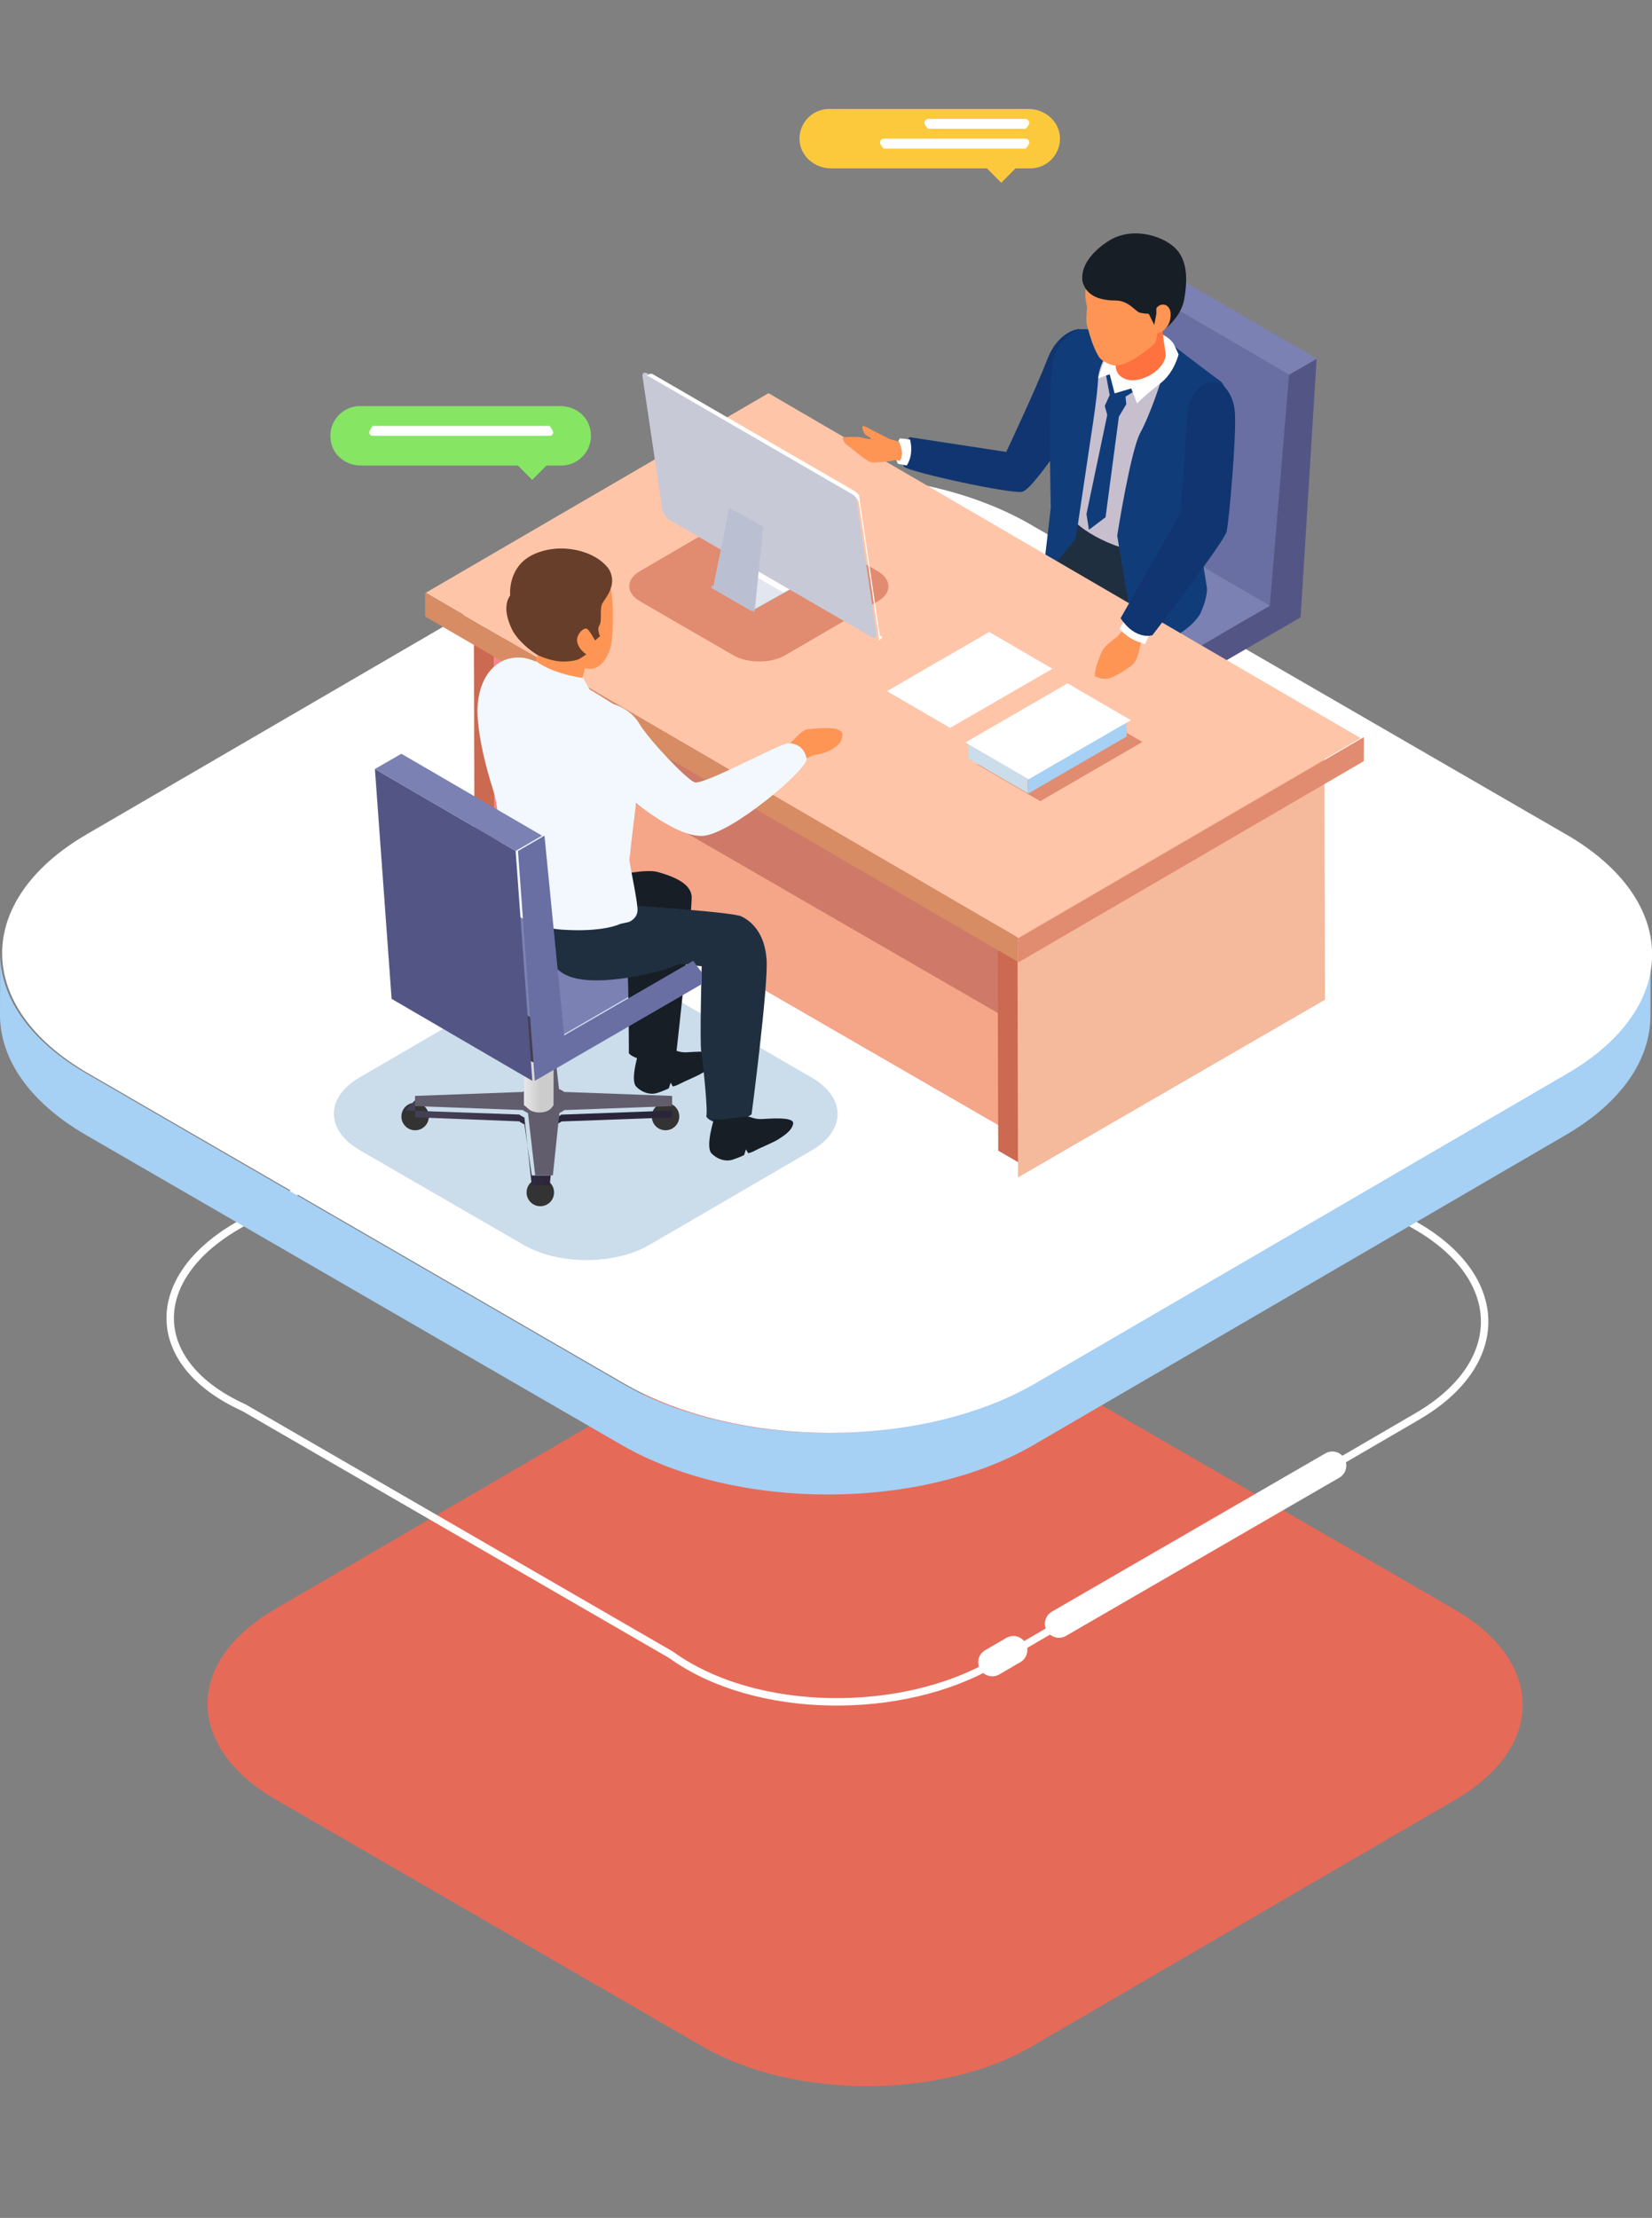 <svg width="222" height="298" viewBox="0 0 222 298" fill="none" xmlns="http://www.w3.org/2000/svg">
<rect x="0" y="0" width="222" height="298" fill="#808080" stroke="none"/>
<g clip-path="url(#clip0_166_160)">
<path d="M111.422 14.64H138.21C140.385 14.64 142.348 16.277 142.44 18.446C142.546 20.735 140.716 22.625 138.462 22.625H136.473L134.55 24.555L132.627 22.625H111.674C109.499 22.625 107.537 20.988 107.444 18.819C107.338 16.529 109.168 14.64 111.422 14.64Z" fill="#FBC93B"/>
<path d="M118.743 19.963H137.839C138.104 19.617 138.316 19.404 138.316 19.138C138.316 18.871 138.104 18.659 137.839 18.632H118.743C118.477 18.659 118.265 18.871 118.265 19.138C118.265 19.404 118.477 19.617 118.743 19.963Z" fill="white"/>
<path d="M124.71 17.302H137.839C138.104 16.982 138.316 16.769 138.316 16.503C138.316 16.237 138.104 16.024 137.839 15.971H124.71C124.445 16.024 124.233 16.237 124.233 16.503C124.233 16.769 124.445 16.982 124.71 17.302Z" fill="white"/>
<path d="M48.379 54.565H75.312C77.049 54.565 78.68 55.616 79.211 57.266C80.073 60.021 78.044 62.55 75.431 62.55H73.442L71.519 64.479L69.596 62.55H48.498C46.761 62.55 45.13 61.498 44.599 59.848C43.737 57.093 45.766 54.565 48.379 54.565Z" fill="#86E563"/>
<path d="M73.893 58.557H50.063C49.824 58.557 49.625 58.358 49.625 58.118C49.625 57.879 49.824 57.679 50.063 57.227H73.893C74.132 57.679 74.331 57.879 74.331 58.118C74.331 58.358 74.132 58.557 73.893 58.557Z" fill="white"/>
</g>
<g clip-path="url(#clip1_166_160)">
<path d="M195.419 216.214C207.635 223.279 207.702 234.748 195.565 241.814L138.571 274.998C126.434 282.063 106.688 282.063 94.458 274.998L37.092 241.814C24.875 234.748 24.809 223.279 36.946 216.214L93.94 183.029C106.077 175.964 125.823 175.964 138.053 183.029L195.419 216.214Z" fill="#FF644E" fill-opacity="0.8"/>
<path d="M190.303 164.717C202.52 171.782 202.586 183.252 190.449 190.317L133.455 223.501C121.318 230.567 101.572 230.567 90.178 222.344L32.813 189.159C19.759 183.252 19.693 171.796 31.843 164.73L88.837 131.546C100.974 124.481 120.72 124.481 132.95 131.546L190.316 164.73L190.303 164.717Z" stroke="white" stroke-miterlimit="10"/>
<path d="M210.434 144.214L138.913 185.86C123.682 194.735 98.903 194.735 83.565 185.86L11.579 144.214C3.864 139.743 3.42248e-05 133.889 0.027 128.034L3.42245e-05 136.324C-0.013 142.178 3.838 148.033 11.553 152.503L83.539 194.15C98.876 203.025 123.655 203.025 138.886 194.15L210.407 152.503C217.976 148.099 221.761 142.324 221.788 136.55L221.814 128.26C221.801 134.035 218.003 139.81 210.434 144.214Z" fill="#A6D0F4"/>
<path d="M210.461 112.107C225.798 120.982 225.878 135.352 210.646 144.227L139.152 185.86C123.921 194.735 99.155 194.735 83.818 185.86L11.845 144.213C-3.492 135.338 -3.572 120.968 11.659 112.094L83.154 70.474C98.385 61.599 123.15 61.599 138.488 70.474L210.447 112.107H210.461Z" fill="white"/>
<path d="M144.994 44.208C144.994 44.208 142.246 44.354 140.719 48.333C139.191 52.311 135.221 60.72 135.221 60.72L122.247 58.738C122.247 58.738 120.109 60.72 121.49 62.716C122.407 63.475 135.832 66.388 137.359 66.082C138.886 65.776 144.835 56.449 144.835 56.449C144.835 56.449 149.111 48.04 148.5 46.35C147.889 44.674 144.994 44.208 144.994 44.208Z" fill="#113570"/>
<path d="M156.056 115.34C157.156 115.34 158.048 114.447 158.048 113.344C158.048 112.242 157.156 111.349 156.056 111.349C154.956 111.349 154.064 112.242 154.064 113.344C154.064 114.447 154.956 115.34 156.056 115.34Z" fill="#333333"/>
<path d="M141.21 102.606C141.21 103.631 140.387 104.456 139.364 104.456C138.342 104.456 137.518 103.631 137.518 102.606C137.518 101.582 138.342 100.757 139.364 100.757C140.387 100.757 141.21 101.582 141.21 102.606Z" fill="#333333"/>
<path d="M174.846 102.606C174.846 103.631 174.023 104.456 173 104.456C171.978 104.456 171.154 103.631 171.154 102.606C171.154 101.582 171.978 100.757 173 100.757C174.023 100.757 174.846 101.582 174.846 102.606Z" fill="#333333"/>
<path d="M159.031 102.34C158.938 102.407 158.845 102.473 158.738 102.54C158.619 102.62 158.486 102.686 158.34 102.739L157.45 111.348H155.034L154.051 102.739C153.918 102.686 153.799 102.62 153.679 102.553C153.56 102.486 153.453 102.42 153.347 102.34L138.129 101.795L139.457 100.397V102.713L153.347 103.258C153.453 103.338 153.56 103.405 153.679 103.471C153.799 103.538 153.918 103.604 154.051 103.657L155.034 112.692H157.45L158.34 103.657C158.486 103.591 158.619 103.524 158.738 103.458C158.738 103.458 158.752 103.458 158.765 103.458C158.858 103.405 158.951 103.338 159.031 103.271L173.983 102.726V101.808L159.031 102.353V102.34Z" fill="url(#paint0_linear_166_160)"/>
<path d="M173.983 100.677V102.047L159.509 102.579C159.309 102.726 159.084 102.859 158.831 102.978L157.955 111.348H155.578L154.609 102.978C154.476 102.925 154.356 102.859 154.237 102.792C154.117 102.726 154.011 102.659 153.918 102.579L139.431 102.047V100.677L153.905 100.144C154.104 99.998 154.33 99.865 154.582 99.745L155.445 91.376H157.822L158.778 99.745C158.911 99.798 159.031 99.865 159.15 99.931C159.27 99.998 159.376 100.065 159.469 100.144L173.956 100.677H173.983Z" fill="#615D6C"/>
<path d="M157.57 92.721C157.49 92.88 157.397 92.814 157.291 92.747C156.614 92.362 155.525 92.362 154.861 92.747C154.755 92.814 154.649 92.88 154.582 92.721H154.078V101.077C154.356 101.33 154.529 101.582 154.861 101.782C155.538 102.168 156.627 102.168 157.291 101.782C157.623 101.582 157.796 101.33 158.048 101.077V92.721H157.57Z" fill="url(#paint1_linear_166_160)"/>
<path d="M157.278 92.254C157.955 92.64 157.955 93.279 157.278 93.665C156.6 94.05 155.512 94.05 154.848 93.665C154.17 93.279 154.17 92.64 154.848 92.254C155.525 91.868 156.614 91.868 157.278 92.254Z" fill="#4D4D4D"/>
<path d="M159.031 87.398C158.765 87.145 158.367 86.933 157.809 86.786C157.105 86.6 156.348 86.6 155.631 86.786C155.073 86.933 154.662 87.145 154.409 87.398H154.064V93.572C154.064 94.091 154.556 94.61 155.551 94.889C156.308 95.102 157.118 95.102 157.875 94.889C158.871 94.61 159.363 94.091 159.363 93.572V87.398H159.017H159.031Z" fill="url(#paint2_linear_166_160)"/>
<path d="M157.172 85.948C159.057 86.507 159.057 88.01 157.172 88.582C156.454 88.795 155.684 88.795 154.967 88.582C153.082 88.023 153.082 86.52 154.967 85.948C155.684 85.735 156.454 85.735 157.172 85.948Z" fill="#4D4D4D"/>
<path d="M151.408 96.552L131.49 84.95L131.476 83.3L151.408 94.902V96.552Z" fill="#535685"/>
<path d="M151.448 94.836L131.769 83.38L132.95 80.373L152.63 91.843L151.448 94.836Z" fill="#696FA3"/>
<path d="M152.63 91.842L132.95 80.373L151.01 69.928L170.676 81.397L152.63 91.842Z" fill="#7B81B3"/>
<path d="M173.279 50.355L153.599 38.886L157.291 36.757L176.971 48.213L173.279 50.355Z" fill="#7B81B3"/>
<path d="M170.676 81.397L151.01 69.928L153.599 38.886L173.279 50.355L170.676 81.397Z" fill="#696FA3"/>
<path d="M173.226 50.355L176.931 48.213L174.78 82.954L170.291 85.549L151.408 96.472L151.395 94.836L152.577 91.842L170.637 81.397L173.226 50.355Z" fill="#535685"/>
<path d="M149.323 77.445C149.323 77.445 141.183 88.049 139.962 91.309C138.74 94.569 134.677 121.074 134.677 121.074C134.677 121.074 130.613 126.369 131.012 128.006C131.423 129.643 139.962 125.97 140.785 123.522V119.85L142.418 119.038L149.337 92.932C149.337 92.932 159.11 86.413 159.509 82.74C159.92 79.068 155.445 74.584 149.337 77.445H149.323Z" fill="#1F2F3F"/>
<path d="M144.556 72.403C144.556 72.403 133.189 79.894 130.746 82.741C128.303 85.602 120.973 111.282 120.973 111.282C120.973 111.282 116.498 115.766 117.719 116.577C118.941 117.389 125.049 115.353 125.859 113.717C126.669 112.08 124.638 114.528 126.669 112.08C128.701 109.632 137.664 88.023 137.664 88.023L149.47 80.679L144.556 72.376V72.403Z" fill="#1F2F3F"/>
<path d="M143.003 67.825C143.003 69.368 142.06 75.821 142.06 76.766C142.684 78.775 145.951 84.31 150.253 85.188C151.461 85.308 153.719 85.521 155.724 85.148C157.437 84.829 159.734 81.396 160.73 79.893C160.624 76.726 159.987 74.304 159.216 72.561C156.999 70.885 154.476 69.9 152.245 68.823C149.868 67.678 144.543 65.416 143.003 67.838V67.825Z" fill="#1F2F3F"/>
<path d="M143.003 67.825C143.733 71.018 150.107 73.932 153.533 74.145C156.295 74.318 158.393 73.746 159.23 72.548C161.182 68.025 165.112 56.462 164.183 53.402C162.045 50.488 158.964 47.6 156.786 46.257C153.772 44.367 147.212 43.795 144.543 44.673C141.728 45.591 142.246 51.472 142.325 55.158C142.405 58.444 142.737 64.059 143.016 67.825H143.003Z" fill="#C7BFCE"/>
<path d="M157.61 46.376C157.61 46.376 157.942 49.623 155.936 51.406C155.936 51.406 154.595 55.65 153.254 58.111C151.913 60.573 150.133 71.963 150.133 71.963C150.133 71.963 152.364 85.814 152.816 86.719C153.267 87.61 159.283 85.827 161.288 82.474C162.403 80.013 162.178 78.895 162.178 78.895L161.062 71.963C161.062 71.963 165.072 57.207 165.072 55.198C165.072 53.188 164.621 51.618 163.957 51.179C163.293 50.727 157.596 46.376 157.596 46.376H157.61Z" fill="#113C7A"/>
<path d="M150.359 44.807C150.359 44.807 147.677 48.492 147.571 50.848C147.464 53.203 146.787 57.447 146.787 57.447L144.556 72.416L140.094 77.778L141.21 68.171C141.21 68.171 140.758 50.062 141.661 47.827C142.551 45.592 143.613 45.099 144.53 44.448C145.446 43.796 150.359 44.807 150.359 44.807Z" fill="#113C7A"/>
<path d="M148.567 50.062L149.124 53.083L148.46 54.533L148.792 55.757L146.004 69.063L146.336 71.178L148.567 69.502L150.359 55.983L151.355 54.307L151.249 53.296L153.586 51.846L148.567 50.062Z" fill="#113C7A"/>
<path d="M155.857 44.847C155.857 44.847 156.932 45.073 157.716 46.191L158.38 47.601C158.38 47.601 157.822 50.062 155.923 51.513C154.024 52.963 152.802 54.2 152.802 54.2L152.019 52.191L149.788 52.857L149.124 50.289L147.557 50.847C147.557 50.847 148.221 48.719 148.673 47.947C149.124 47.162 155.843 44.86 155.843 44.86L155.857 44.847Z" fill="white"/>
<path d="M149.204 44.234C149.204 43.436 151.966 42.518 153.36 42.518C154.755 42.518 156.109 43.143 156.149 43.928C156.149 43.928 156.428 46.23 156.64 47.454C156.8 49.596 153.214 51.699 151.262 50.94C150.279 50.554 150.094 49.995 149.974 49.543L149.23 44.247L149.204 44.234Z" fill="#FF7240"/>
<path d="M146.083 43.808C145.884 43.13 146.083 41.227 146.083 41.227C146.083 41.227 145.884 40.402 145.858 39.896C145.672 36.65 147.982 33.59 151.74 32.991C155.219 32.445 157.623 34.321 158.367 36.61C158.818 37.967 158.938 40.322 158.114 42.039C157.556 43.209 156.521 44.261 155.498 44.78C155.498 45.245 155.352 46.004 155.033 46.283C153.719 47.441 150.837 49.57 149.31 49.011C148.66 48.771 147.942 48.412 147.637 47.893C146.8 46.456 146.508 45.192 146.097 43.808H146.083Z" fill="#FF9554"/>
<path d="M149.31 32.179C149.31 32.179 145.141 34.415 145.446 37.688C145.897 39.923 148.128 40.376 149.908 40.376C151.687 40.376 152.59 41.866 153.174 42.012C153.772 42.158 154.369 42.158 154.369 42.158L155.113 43.649L155.565 41.267L156.308 44.394C156.308 44.394 158.685 42.757 159.137 40.216C159.588 37.688 159.588 35.147 158.101 33.51C156.614 31.873 152.603 30.383 149.323 32.166L149.31 32.179Z" fill="#171E26"/>
<path d="M155.392 41.414C156.029 40.535 157.317 40.855 157.317 42.239C157.317 43.862 156.215 44.767 155.392 44.767V41.4V41.414Z" fill="#FF9554"/>
<path d="M66.488 119.238L63.766 117.655L63.687 86.413L66.422 88.01L66.488 119.238Z" fill="#CB6A50"/>
<path d="M66.98 86.613L63.992 84.87L104.613 61.372L107.601 63.115L66.98 86.613Z" fill="#DBDBDB"/>
<path d="M107.587 62.663L107.667 97.377L66.422 121.248L66.342 86.52L107.587 62.663Z" fill="#F58688"/>
<path d="M70.406 80.279L70.326 114.302L139.457 154.245L139.537 120.223L70.406 80.279Z" fill="#F5A588"/>
<path d="M70.353 99.28L139.457 139.211L139.497 120.184L70.406 80.267L70.353 99.28Z" fill="#CF7A68"/>
<path d="M136.868 156.188L134.145 154.605L134.066 123.363L136.801 124.96L136.868 156.188Z" fill="#CB6A50"/>
<path d="M136.668 123.55L133.681 121.82L174.288 98.322L177.276 100.065L136.668 123.55Z" fill="#DBDBDB"/>
<path d="M177.966 99.613L178.046 134.328L136.801 158.198L136.722 123.47L177.966 99.613Z" fill="#F5B99C"/>
<path d="M183.278 99.041L183.265 102.274L136.801 129.338V126.091L183.278 99.041Z" fill="#E18B70"/>
<path d="M136.801 126.011L136.788 129.231L57.127 82.834V79.614L136.801 126.011Z" fill="#D78C63"/>
<path d="M182.84 99.174L136.801 125.984L57.22 79.641L103.272 52.83L182.84 99.174Z" fill="#FFC5A8"/>
<path d="M151.196 84.284L150.173 85.508C150.173 85.508 148.646 86.626 148.235 87.238C147.823 87.85 146.814 90.804 147.212 90.91C147.624 91.017 147.823 91.216 148.633 91.216C149.443 91.216 151.993 89.686 152.497 88.968C153.002 88.249 153.307 86.347 153.307 86.347L153.812 85.402L151.169 84.284H151.196Z" fill="#FF9554"/>
<path d="M151.355 82.9L150.439 84.51C150.439 84.51 151.581 85.881 153.334 86.347L153.865 86.573L154.622 84.896L151.342 82.914L151.355 82.9Z" fill="white"/>
<path d="M162.297 51.446C163.227 51.26 164.103 51.42 164.714 52.151C165.298 52.843 165.896 53.961 165.962 55.678C166.122 59.19 165.152 70.048 164.834 71.431C164.515 72.802 154.861 85.349 154.861 85.349C154.861 85.349 152.63 86.108 150.585 83.061L158.619 68.996C158.619 68.996 159.535 57.42 159.535 55.438C159.535 53.855 160.969 51.739 162.284 51.46L162.297 51.446Z" fill="#113570"/>
<path d="M122.287 59.044L120.92 58.898C120.92 58.898 120.003 60.388 120.495 61.958C120.614 62.184 120.667 62.317 120.667 62.317L121.849 62.543C121.849 62.543 122.845 61.226 122.287 59.044Z" fill="white"/>
<path d="M120.827 59.349L119.552 58.99L117.055 57.713C117.055 57.713 115.887 56.994 115.887 57.353C115.887 57.713 116.086 58.378 116.551 58.578C117.002 58.777 117.055 59.03 117.055 59.03L115.422 58.724C115.422 58.724 113.178 58.618 113.231 58.884C113.284 59.136 113.483 59.602 113.895 59.855C114.307 60.108 116.444 61.997 117.055 62.104C117.666 62.21 119.698 61.957 119.698 61.957L120.256 61.811L120.92 61.917C120.92 61.917 121.637 61.159 120.813 59.363L120.827 59.349Z" fill="#FF9554"/>
<path d="M117.932 76.74C119.871 77.871 119.884 79.68 117.958 80.798L105.529 88.036C103.604 89.154 100.47 89.167 98.531 88.036L86.022 80.798C84.083 79.68 84.07 77.857 85.996 76.74L98.425 69.501C100.35 68.384 103.484 68.384 105.423 69.501L117.932 76.74Z" fill="#E18B70"/>
<path d="M106.246 78.696C106.246 78.722 106.22 78.762 106.193 78.789C106.193 78.789 106.193 78.789 106.193 78.802C106.167 78.829 106.14 78.855 106.113 78.882C106.1 78.895 106.074 78.909 106.047 78.922C106.02 78.935 105.994 78.962 105.967 78.975L101.001 81.743L95.636 78.642V79.015L101.001 82.115L105.967 79.348C105.967 79.348 105.981 79.348 105.994 79.334C106.007 79.334 106.02 79.308 106.047 79.294C106.074 79.281 106.087 79.268 106.113 79.254C106.14 79.228 106.153 79.215 106.167 79.188C106.167 79.188 106.167 79.188 106.167 79.175C106.167 79.175 106.18 79.148 106.193 79.135C106.193 79.121 106.206 79.095 106.22 79.082C106.22 79.082 106.22 79.055 106.22 79.042C106.22 79.028 106.22 79.002 106.22 78.988V78.603C106.22 78.642 106.22 78.669 106.206 78.709L106.246 78.696Z" fill="#BAC0D2"/>
<path d="M106.578 78.11C106.977 78.336 106.963 78.722 106.565 78.935L101.413 81.809L95.849 78.589L100.204 75.263C100.589 75.023 101.24 75.01 101.638 75.249L106.578 78.11Z" fill="white"/>
<path d="M114.2 65.936C114.639 66.188 115.05 66.774 115.117 67.24L117.786 85.189C117.852 85.654 117.56 85.841 117.122 85.588L89.926 69.834C89.488 69.581 89.09 68.996 89.01 68.53L86.341 50.581C86.274 50.115 86.567 49.929 87.005 50.182L114.2 65.936Z" fill="#C7C9D7"/>
<path d="M118.211 85.428C118.211 85.428 118.211 85.402 118.211 85.388C118.211 85.388 118.211 85.362 118.211 85.349C118.211 85.349 118.211 85.322 118.211 85.309C118.211 85.309 118.211 85.282 118.211 85.269L115.542 67.319C115.542 67.319 115.542 67.293 115.542 67.279C115.542 67.279 115.542 67.253 115.542 67.24C115.542 67.24 115.542 67.213 115.542 67.2C115.542 67.186 115.542 67.173 115.542 67.16C115.542 67.16 115.542 67.133 115.542 67.12C115.542 67.12 115.542 67.093 115.542 67.08C115.542 67.08 115.542 67.053 115.542 67.04C115.542 67.027 115.542 67.013 115.528 67C115.528 67 115.528 66.974 115.515 66.96C115.515 66.96 115.515 66.934 115.502 66.92C115.502 66.92 115.502 66.907 115.502 66.894C115.502 66.894 115.502 66.867 115.488 66.867C115.488 66.867 115.488 66.854 115.475 66.84C115.475 66.84 115.475 66.827 115.475 66.814C115.475 66.814 115.475 66.8 115.475 66.787C115.475 66.787 115.475 66.774 115.475 66.761C115.475 66.761 115.475 66.747 115.475 66.734C115.475 66.734 115.475 66.721 115.475 66.707C115.475 66.707 115.475 66.694 115.475 66.681V66.667C115.475 66.667 115.475 66.667 115.475 66.654C115.475 66.641 115.475 66.641 115.475 66.627C115.475 66.627 115.475 66.614 115.462 66.601C115.462 66.601 115.462 66.588 115.449 66.574C115.449 66.574 115.449 66.574 115.449 66.561C115.449 66.561 115.449 66.561 115.449 66.548C115.422 66.508 115.395 66.468 115.369 66.441C115.369 66.441 115.356 66.415 115.342 66.415C115.342 66.415 115.342 66.401 115.316 66.388C115.316 66.388 115.316 66.388 115.303 66.375C115.303 66.375 115.303 66.375 115.289 66.361C115.289 66.361 115.289 66.361 115.276 66.348C115.276 66.348 115.276 66.348 115.263 66.335C115.263 66.335 115.263 66.335 115.249 66.322C115.236 66.308 115.249 66.322 115.236 66.308C115.236 66.308 115.236 66.308 115.223 66.295C115.223 66.295 115.21 66.282 115.196 66.268C115.183 66.255 115.183 66.268 115.17 66.255C115.17 66.255 115.156 66.242 115.143 66.228C115.143 66.228 115.13 66.215 115.117 66.202C115.117 66.202 115.103 66.188 115.09 66.175C115.09 66.175 115.064 66.162 115.064 66.148C115.064 66.148 115.05 66.135 115.037 66.122C115.037 66.122 115.01 66.109 115.01 66.095C115.01 66.095 114.984 66.082 114.971 66.069C114.971 66.069 114.944 66.055 114.944 66.042C114.944 66.042 114.917 66.042 114.917 66.029L87.722 50.275C87.722 50.275 87.695 50.275 87.695 50.262C87.695 50.248 87.669 50.262 87.669 50.248C87.669 50.248 87.642 50.248 87.642 50.235C87.642 50.235 87.616 50.235 87.616 50.222H87.589C87.589 50.222 87.576 50.222 87.562 50.222H87.536H87.509H87.483H87.456H87.43C87.43 50.222 87.403 50.222 87.39 50.222C87.377 50.222 87.363 50.222 87.35 50.222C87.35 50.222 87.337 50.222 87.323 50.222C87.297 50.222 87.27 50.248 87.257 50.262L86.819 50.581C86.819 50.581 86.885 50.541 86.912 50.541C86.952 50.541 86.992 50.541 87.031 50.541C87.031 50.541 87.124 50.554 87.177 50.581C87.231 50.594 87.284 50.621 87.337 50.661L114.532 66.415C114.532 66.415 114.639 66.481 114.692 66.521C114.692 66.521 114.798 66.601 114.851 66.654C114.851 66.654 114.944 66.761 114.997 66.814C115.037 66.867 115.09 66.92 115.13 66.987C115.17 67.04 115.21 67.106 115.249 67.16C115.249 67.16 115.316 67.279 115.342 67.346C115.369 67.413 115.395 67.466 115.409 67.532C115.409 67.532 115.435 67.652 115.449 67.719L118.118 85.668C118.118 85.668 118.118 85.774 118.118 85.814C118.118 85.854 118.118 85.894 118.104 85.934C118.104 85.961 118.091 85.987 118.078 86.001C118.051 86.04 118.038 86.08 117.998 86.107L118.436 85.788C118.436 85.788 118.49 85.734 118.516 85.681C118.516 85.668 118.529 85.655 118.529 85.628C118.529 85.628 118.529 85.615 118.529 85.601C118.529 85.601 118.529 85.575 118.529 85.561C118.529 85.561 118.529 85.535 118.529 85.522C118.529 85.522 118.529 85.522 118.529 85.508L118.211 85.428Z" fill="white"/>
<path opacity="0.2" d="M99.142 76.074L95.835 78.589L101.399 81.809L105.303 79.64L99.142 76.074Z" fill="#777DB2"/>
<path d="M102.568 70.752L101.399 82.235L95.822 78.989L98 68.251L102.568 70.752Z" fill="#BAC0D2"/>
<path d="M131.291 102.698L139.789 107.648L153.52 99.691L145.034 94.755L131.291 102.698Z" fill="#E18B70"/>
<path d="M130.162 99.984V101.954L138.129 106.597L138.116 104.615L130.162 99.984Z" fill="#CBDCEB"/>
<path d="M138.129 104.601V106.65L151.408 98.96L151.395 96.924L138.129 104.601Z" fill="#A6D0F4"/>
<path d="M129.737 99.758L138.222 104.708L151.966 96.764L143.467 91.814L129.737 99.758Z" fill="white"/>
<path d="M119.193 92.866L127.679 97.802L141.422 89.859L132.937 84.909L119.193 92.866Z" fill="white"/>
<path d="M109.035 144.758C113.709 147.459 113.735 151.85 109.088 154.564L87.257 167.271C82.609 169.986 75.04 169.986 70.366 167.271L48.389 154.564C43.715 151.863 43.688 147.473 48.336 144.758L70.167 132.051C74.814 129.35 82.383 129.337 87.058 132.051L109.035 144.758Z" fill="#CBDCEB"/>
<path d="M74.456 160.22C74.456 161.244 73.633 162.069 72.61 162.069C71.588 162.069 70.764 161.244 70.764 160.22C70.764 159.195 71.588 158.37 72.61 158.37C73.633 158.37 74.456 159.195 74.456 160.22Z" fill="#333333"/>
<path d="M57.631 150.015C57.631 151.039 56.808 151.864 55.785 151.864C54.763 151.864 53.94 151.039 53.94 150.015C53.94 148.99 54.763 148.165 55.785 148.165C56.808 148.165 57.631 148.99 57.631 150.015Z" fill="#333333"/>
<path d="M91.281 150.015C91.281 151.039 90.457 151.864 89.435 151.864C88.412 151.864 87.589 151.039 87.589 150.015C87.589 148.99 88.412 148.165 89.435 148.165C90.457 148.165 91.281 148.99 91.281 150.015Z" fill="#333333"/>
<path d="M75.452 149.748C75.359 149.815 75.266 149.881 75.16 149.948C75.04 150.028 74.907 150.094 74.761 150.147L73.872 159.249H71.455L70.472 150.147C70.339 150.094 70.22 150.028 70.1 149.961C69.981 149.895 69.875 149.815 69.768 149.748L54.458 149.203L55.786 147.806V150.121L69.768 150.666C69.875 150.746 69.981 150.813 70.1 150.879C70.22 150.946 70.339 151.012 70.472 151.066L71.455 157.931H73.872L74.761 151.066C74.907 150.999 75.04 150.932 75.16 150.866C75.16 150.866 75.173 150.866 75.186 150.866C75.279 150.813 75.372 150.746 75.452 150.68L90.325 150.134V149.216L75.452 149.762V149.748Z" fill="url(#paint3_linear_166_160)"/>
<path d="M90.324 147.247V148.617L75.85 149.15C75.651 149.296 75.425 149.429 75.173 149.549L74.297 157.918H71.92L70.95 149.549C70.817 149.496 70.698 149.429 70.578 149.363C70.459 149.296 70.353 149.229 70.26 149.15L55.772 148.617V147.247L70.246 146.715C70.446 146.568 70.671 146.435 70.924 146.316L71.787 137.946H74.164L75.12 146.316C75.253 146.369 75.372 146.435 75.492 146.502C75.611 146.568 75.717 146.635 75.81 146.715L90.298 147.247H90.324Z" fill="#615D6C"/>
<path d="M73.991 140.621C73.911 140.289 73.819 140.222 73.712 140.156C73.035 139.77 71.946 139.77 71.282 140.156C71.176 140.222 71.07 140.289 71.003 140.621H70.406V148.485C70.778 148.738 70.95 148.991 71.282 149.19C71.959 149.576 73.048 149.576 73.712 149.19C74.044 148.991 74.217 148.738 74.389 148.485V140.621H73.991Z" fill="url(#paint4_linear_166_160)"/>
<path d="M73.712 139.662C74.389 140.048 74.389 140.687 73.712 141.073C73.035 141.459 71.946 141.459 71.282 141.073C70.605 140.687 70.605 140.048 71.282 139.662C71.96 139.277 73.048 139.277 73.712 139.662Z" fill="#4D4D4D"/>
<path d="M75.372 135.299C75.107 135.046 74.708 134.833 74.15 134.687C73.447 134.5 72.69 134.5 71.973 134.687C71.415 134.833 71.003 135.046 70.751 135.299H70.406V141.472C70.406 141.991 70.897 142.51 71.893 142.79C72.65 143.003 73.46 143.003 74.217 142.79C75.213 142.51 75.717 141.991 75.717 141.472V135.299H75.372Z" fill="url(#paint5_linear_166_160)"/>
<path d="M73.593 133.356C75.478 133.915 75.478 135.418 73.593 135.99C72.876 136.203 72.106 136.203 71.388 135.99C69.503 135.432 69.503 133.928 71.388 133.356C72.106 133.143 72.876 133.143 73.593 133.356Z" fill="#4D4D4D"/>
<path d="M75.492 139.131L56.582 128.127L73.925 118.081L92.834 129.098L75.492 139.131Z" fill="#7B81B3"/>
<path d="M85.836 141.379C85.836 141.379 84.628 145.131 85.504 146.009C86.38 146.887 87.483 147.114 88.293 146.861C89.103 146.608 89.873 146.235 89.873 146.235L90.125 145.464L90.417 145.983C90.417 145.983 90.856 145.903 91.44 145.583C92.024 145.264 93.71 144.586 94.414 144.146C95.118 143.707 96.353 142.936 96.472 141.978C96.552 141.02 93.139 141.352 92.21 141.392C91.294 141.432 90.709 141.06 90.377 141.06C90.046 141.06 86.487 141.499 86.487 141.499" fill="#171E26"/>
<path d="M73.54 120.036C73.54 120.036 85.345 116.324 88.386 117.162C91.427 118.014 92.768 119.025 92.94 120.369C93.113 121.726 90.922 141.152 90.922 141.152C90.922 141.152 89.408 143.015 86.699 142.51C84.681 142.004 84.508 141.498 84.508 141.498C84.508 141.498 84.508 129.829 84.176 128.139C83.844 126.45 84.349 124.587 84.349 124.587C84.349 124.587 77.258 127.288 75.239 125.771C73.221 124.254 71.866 122.059 73.553 120.023L73.54 120.036Z" fill="#171E26"/>
<path d="M70.392 121.78C70.392 121.78 71.747 127.86 75.346 130.575C78.944 133.289 89.063 130.349 89.063 130.349L91.427 129.497L94.295 129.83C94.295 129.83 94.016 140.022 94.242 141.379C94.468 142.736 95.145 149.269 94.919 149.948C94.919 150.626 98.066 151.757 99.646 150.626L101.001 149.722C101.001 149.722 103.245 132.597 103.019 128.991C102.793 125.386 101.001 123.802 99.646 123.137C98.292 122.458 82.33 121.554 81.427 121.327C80.524 121.101 70.406 121.78 70.406 121.78H70.392Z" fill="#1F2F3F"/>
<path d="M86.195 99.214C86.248 97.923 85.65 96.712 84.575 96.007C82.211 94.424 78.984 92.414 76.899 91.31C74.31 89.94 71.641 88.503 70.207 88.37C66.223 87.997 63.819 91.709 64.204 96.592C64.43 99.56 65.227 102.859 66.302 106.252C66.767 107.703 67.073 110.257 67.192 112.612C67.166 113.743 67.073 115.034 66.754 115.792C66.422 116.604 66.077 117.708 65.811 118.573C65.546 119.478 65.851 120.436 66.581 121.035C68.254 122.392 71.561 124.641 75.478 124.907C81.162 125.293 83.353 124.135 83.353 124.135L84.508 123.882C84.508 123.882 85.544 123.496 85.663 122.459C85.783 121.527 84.787 117.096 84.575 115.553C84.906 112.333 85.544 107.583 85.756 105.427C85.942 103.445 86.102 101.17 86.181 99.227L86.195 99.214Z" fill="#F2F8FD"/>
<path d="M82.012 87.118C82.41 85.868 82.543 80.811 82.038 79.055C81.401 76.793 79.21 74.824 75.916 74.997C72.769 75.157 70.445 76.54 69.675 78.895C69.224 80.293 69.317 82.741 70.167 84.497C70.738 85.695 72.039 86.759 73.447 87.504C74.442 88.076 77.244 89.38 78.625 89.779C80.246 90.245 81.427 88.928 82.012 87.118Z" fill="#FF9554"/>
<path d="M72.743 86.254C74.323 85.615 77.948 86.307 79.21 87.345C79.21 87.345 77.962 92.374 77.948 92.374C75.638 92.494 72.358 91.35 71.574 90.405L72.743 86.254Z" fill="#FF9554"/>
<path d="M79.21 83.885C78.546 82.994 77.231 83.313 77.231 84.737C77.231 86.4 78.36 87.345 79.21 87.345C79.21 86.28 79.249 85.176 79.21 83.885Z" fill="#FF9554"/>
<path d="M72.039 88.835C72.039 88.835 73.911 90.445 78.36 91.097L79.197 92.587C79.197 92.587 77.324 93.173 75.133 92.906C72.942 92.654 71.136 90.897 70.937 90.511L70.738 90.126L72.026 88.835H72.039Z" fill="#F2F8FD"/>
<path d="M68.56 80.04C68.56 80.04 68.135 76.128 71.72 74.478C75.306 72.828 79.98 73.933 81.812 76.448C83.074 78.576 81.334 80.333 80.936 81.105C80.551 81.876 80.936 83.433 80.551 84.019C80.166 84.604 80.644 85.469 80.644 85.469L79.967 86.054C79.967 86.054 79.289 84.79 78.904 84.498C78.519 84.205 77.324 85.269 77.576 86.307C77.829 87.345 78.798 87.917 78.798 87.917C78.798 87.917 78.413 88.17 78.028 88.436C77.643 88.689 76.873 88.888 75.638 88.888C74.403 88.888 72.73 88.303 72.092 87.917C71.442 87.531 69.516 86.107 68.733 84.431C67.962 82.754 67.763 81.131 68.533 80.04H68.56Z" fill="#673E29"/>
<path d="M71.534 145.224L52.625 134.207L50.381 103.324L69.29 114.341L71.534 145.224Z" fill="#535685"/>
<path d="M69.29 114.342L50.381 103.324L53.94 101.275L72.836 112.279L69.29 114.342Z" fill="#7B81B3"/>
<path d="M73.168 112.279L75.81 139.13L93.153 129.098L94.308 130.654V132.224L76.169 142.723L71.867 145.224L69.609 114.342L73.168 112.279Z" fill="#696FA3"/>
<path d="M95.955 150.347C95.955 150.347 94.746 154.099 95.623 154.977C96.499 155.855 97.601 156.081 98.411 155.829C99.221 155.576 99.992 155.203 99.992 155.203L100.244 154.432L100.536 154.95C100.536 154.95 100.974 154.871 101.559 154.551C102.143 154.219 103.829 153.553 104.533 153.114C105.237 152.675 106.472 151.903 106.591 150.945C106.671 149.987 103.258 150.32 102.329 150.36C101.412 150.4 100.828 150.027 100.496 150.027C100.164 150.027 96.605 150.466 96.605 150.466" fill="#171E26"/>
<path d="M105.702 100.477C105.702 100.477 107.614 98.109 108.397 98.003C109.181 97.896 111.664 97.67 112.554 98.003C113.457 98.335 113.231 99.014 113.005 99.586C112.779 100.145 111.425 101.05 110.309 101.276L109.181 101.502L107.826 102.181L105.688 100.491L105.702 100.477Z" fill="#FF9554"/>
<path d="M82.078 94.516C82.078 94.516 84.548 94.969 85.903 97.217C87.257 99.466 92.197 104.655 93.326 105.108C94.454 105.56 104.347 100.145 105.702 99.918C107.056 99.692 108.172 100.597 108.397 101.941C108.623 103.298 98.279 112.08 94.454 112.306C90.63 112.532 84.335 107.117 81.64 104.642C78.944 102.167 78.493 94.503 82.091 94.503L82.078 94.516Z" fill="#F2F8FD"/>
<g clip-path="url(#clip2_166_160)">
<path d="M132.393 224.979C132.977 225.311 133.694 225.325 134.278 224.979L137.12 223.329C138.368 222.61 138.368 220.801 137.12 220.069C136.536 219.736 135.819 219.723 135.234 220.069L132.393 221.719C131.144 222.437 131.144 224.247 132.393 224.979Z" fill="white"/>
<path d="M141.356 219.802C141.94 220.135 142.657 220.148 143.242 219.802L179.985 198.54C181.233 197.821 181.233 196.012 179.985 195.28C179.401 194.947 178.684 194.934 178.099 195.28L141.356 216.542C140.108 217.261 140.108 219.07 141.356 219.802Z" fill="white"/>
</g>
</g>
<defs>
<linearGradient id="paint0_linear_166_160" x1="138.129" y1="106.531" x2="173.983" y2="106.531" gradientUnits="userSpaceOnUse">
<stop offset="0.16" stop-color="#443F54"/>
<stop offset="0.55" stop-color="#2A253A"/>
</linearGradient>
<linearGradient id="paint1_linear_166_160" x1="154.064" y1="97.258" x2="158.048" y2="97.258" gradientUnits="userSpaceOnUse">
<stop offset="0.05" stop-color="#E5E5E5"/>
<stop offset="0.55" stop-color="#CCCCCC"/>
</linearGradient>
<linearGradient id="paint2_linear_166_160" x1="154.064" y1="90.844" x2="159.376" y2="90.844" gradientUnits="userSpaceOnUse">
<stop offset="0.16" stop-color="#443F54"/>
<stop offset="0.55" stop-color="#2A253A"/>
</linearGradient>
<linearGradient id="paint3_linear_166_160" x1="54.471" y1="153.527" x2="90.325" y2="153.527" gradientUnits="userSpaceOnUse">
<stop offset="0.16" stop-color="#443F54"/>
<stop offset="0.55" stop-color="#2A253A"/>
</linearGradient>
<linearGradient id="paint4_linear_166_160" x1="70.406" y1="144.666" x2="74.389" y2="144.666" gradientUnits="userSpaceOnUse">
<stop offset="0.05" stop-color="#E5E5E5"/>
<stop offset="0.55" stop-color="#CCCCCC"/>
</linearGradient>
<linearGradient id="paint5_linear_166_160" x1="70.406" y1="138.745" x2="75.717" y2="138.745" gradientUnits="userSpaceOnUse">
<stop offset="0.16" stop-color="#443F54"/>
<stop offset="0.55" stop-color="#2A253A"/>
</linearGradient>
<clipPath id="clip0_166_160">
<rect width="99.247" height="64.48" fill="white" transform="translate(44.4)"/>
</clipPath>
<clipPath id="clip1_166_160">
<rect width="222" height="266.632" fill="white" transform="translate(0 31.368)"/>
</clipPath>
<clipPath id="clip2_166_160">
<rect width="49.465" height="30.204" fill="white" transform="translate(131.463 195.027)"/>
</clipPath>
</defs>
</svg>

